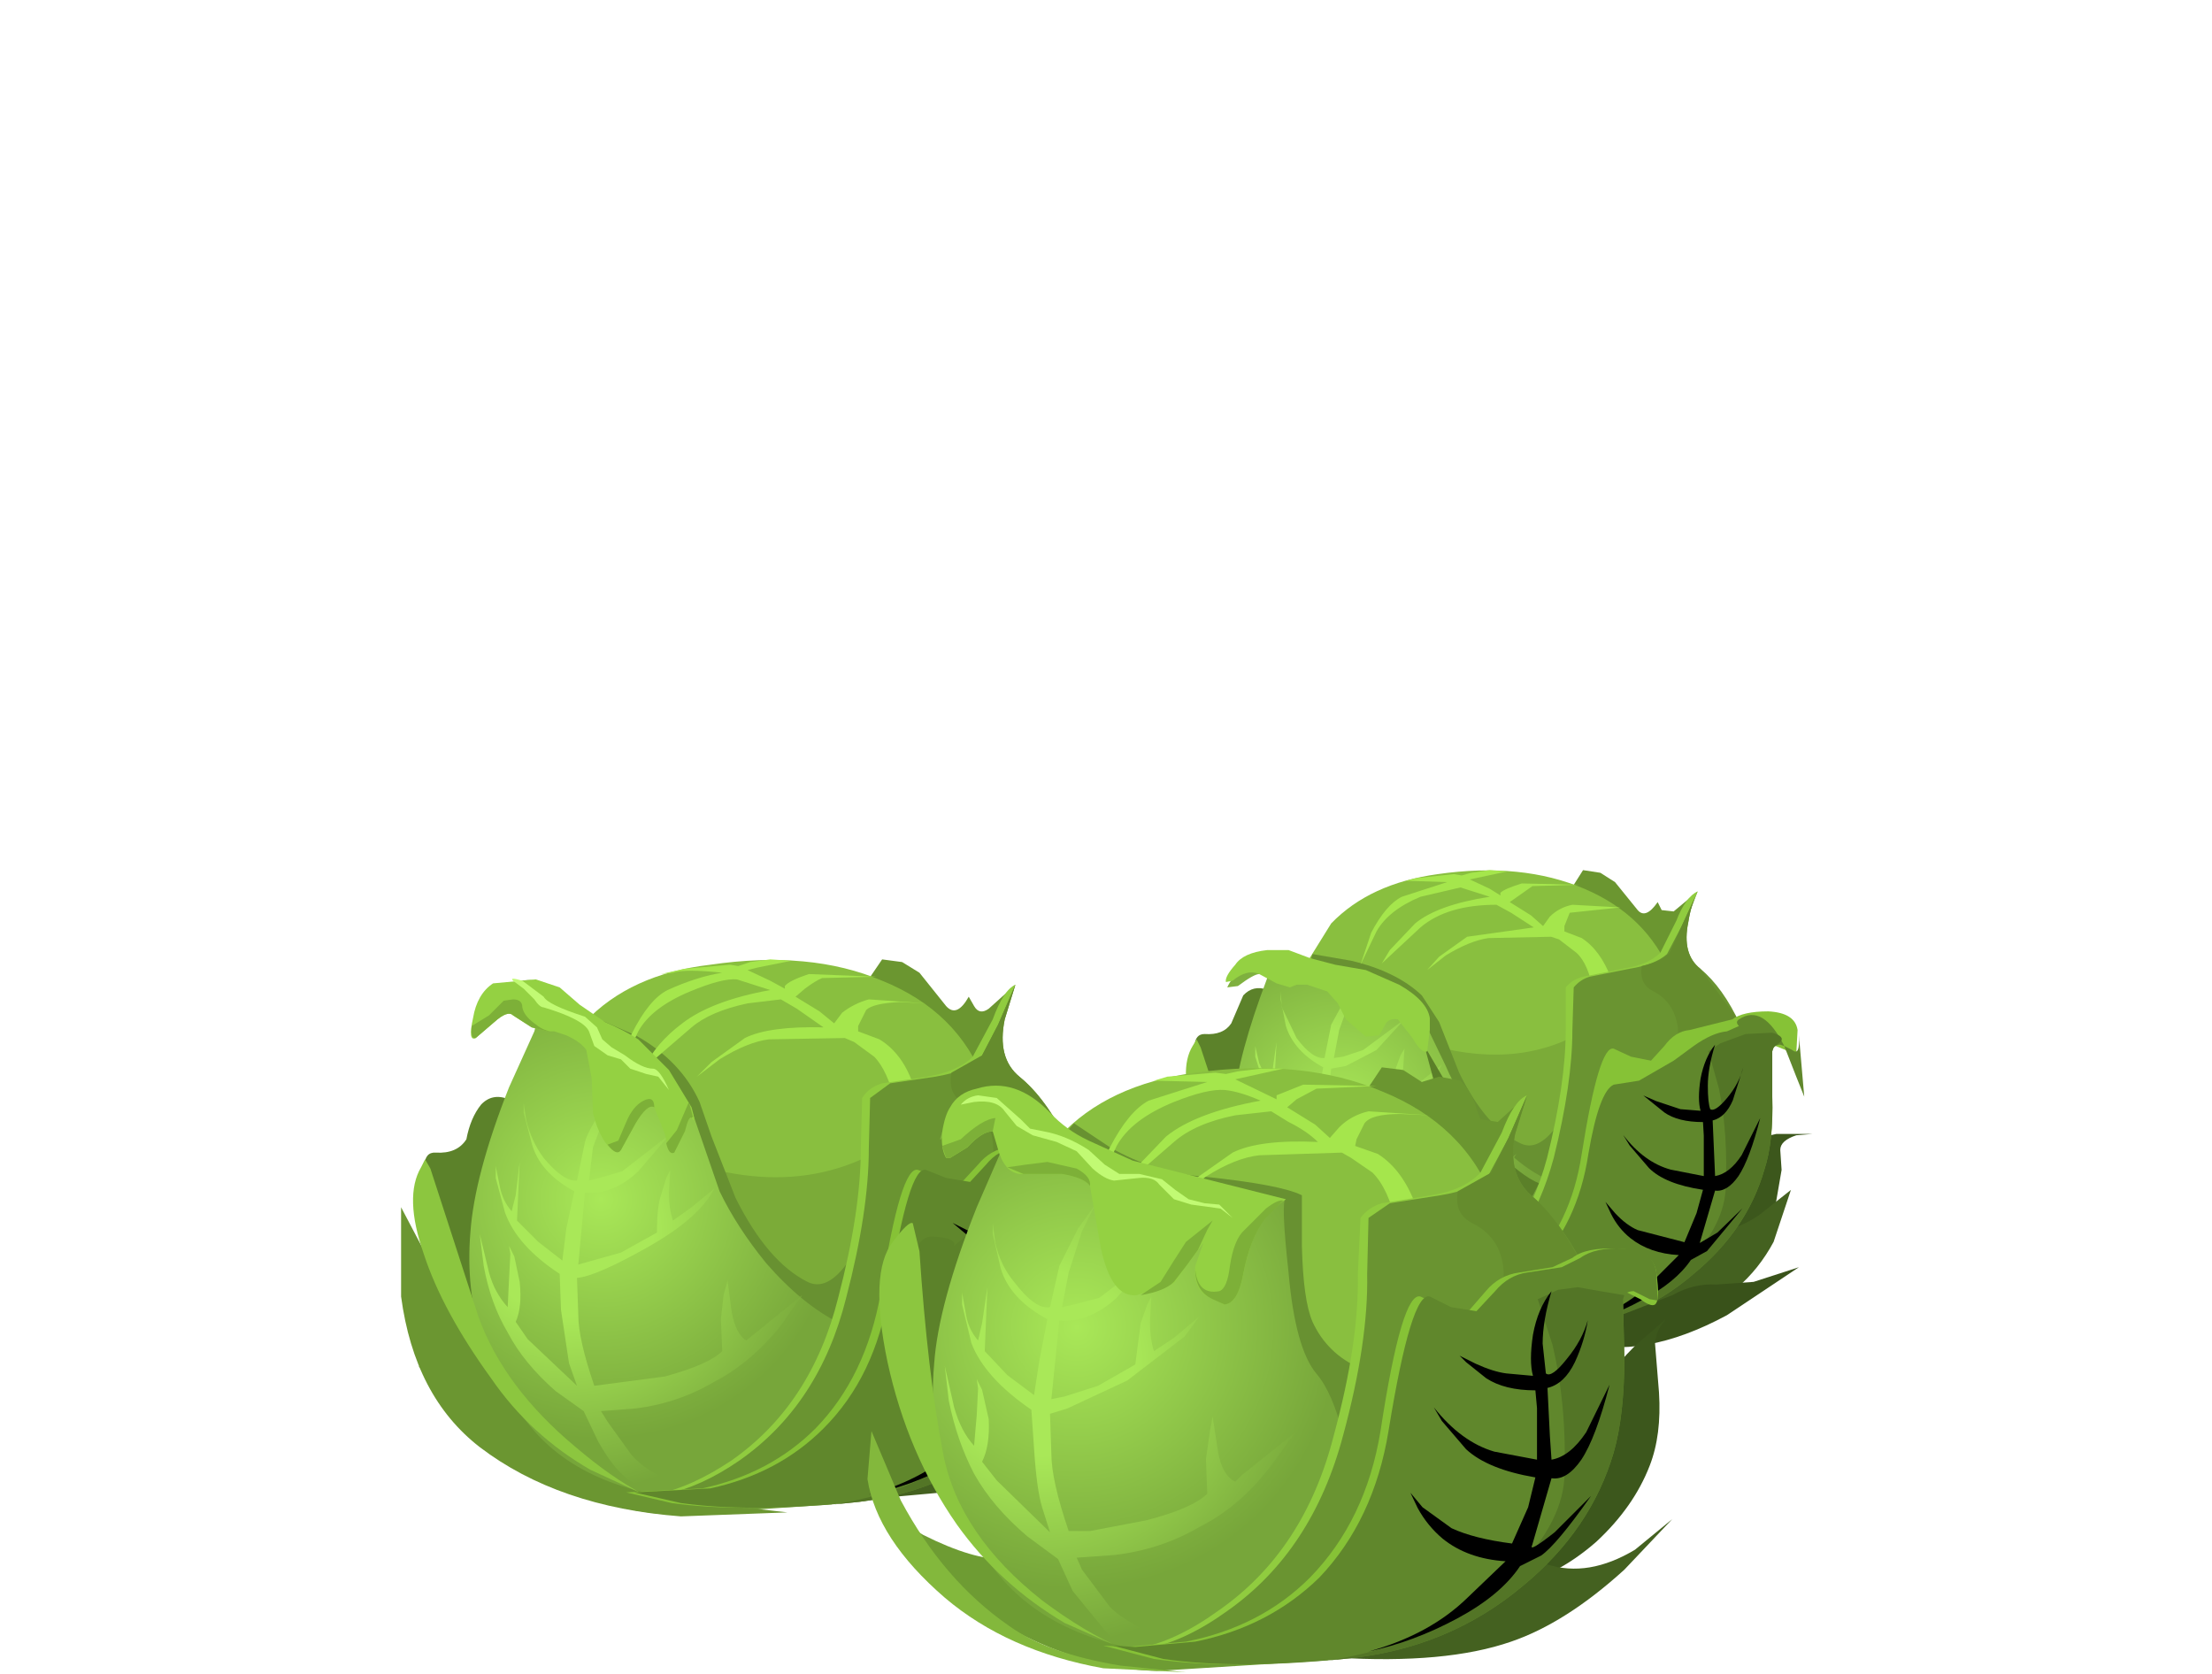 <?xml version="1.0" encoding="UTF-8" standalone="no"?>
<svg xmlns:xlink="http://www.w3.org/1999/xlink" height="62.8px" width="83.0px" xmlns="http://www.w3.org/2000/svg">
  <g transform="matrix(1.0, 0.0, 0.0, 1.0, 0.0, 0.0)">
    <use height="17.9" transform="matrix(1.0, 0.0, 0.0, 1.0, 44.1, 32.55)" width="23.9" xlink:href="#shape0"/>
    <use height="17.45" transform="matrix(0.605, 0.0, 0.0, 0.605, 59.0, 39.2)" width="11.65" xlink:href="#sprite0"/>
    <use height="21.35" transform="matrix(1.0, 0.0, 0.0, 1.0, 15.05, 35.6)" width="52.45" xlink:href="#shape2"/>
    <use height="20.55" transform="matrix(0.605, 0.0, 0.0, 0.605, 32.6, 43.65)" width="13.75" xlink:href="#sprite1"/>
    <use height="26.1" transform="matrix(1.0, 0.0, 0.0, 1.0, 17.65, 36.7)" width="45.1" xlink:href="#shape4"/>
    <use height="22.35" transform="matrix(0.605, 0.0, 0.0, 0.605, 51.35, 48.45)" width="14.95" xlink:href="#sprite2"/>
    <use height="8.2" transform="matrix(1.0, 0.0, 0.0, 1.0, 35.35, 40.75)" width="12.9" xlink:href="#shape6"/>
  </g>
  <defs>
    <g id="shape0" transform="matrix(1.0, 0.0, 0.0, 1.0, -44.1, -32.55)">
      <path d="M64.65 43.95 Q65.2 42.85 66.65 42.55 L68.0 42.55 67.4 42.6 Q66.8 42.8 66.8 43.15 L66.85 43.9 66.6 45.35 Q66.15 46.6 65.05 47.6 63.85 48.7 62.5 48.9 L63.25 47.15 64.65 43.95" fill="#3c571c" fill-rule="evenodd" stroke="none"/>
      <path d="M66.0 45.6 L67.2 44.65 66.55 46.6 Q65.45 48.65 63.2 49.45 L58.1 49.95 Q54.75 49.75 56.25 49.4 L59.25 47.5 Q62.2 45.75 63.4 46.15 64.65 46.5 66.0 45.6" fill="#446120" fill-rule="evenodd" stroke="none"/>
      <path d="M48.4 47.05 L50.55 47.05 Q51.8 47.2 52.7 47.8 59.5 48.75 59.15 49.15 L57.85 49.95 52.85 50.35 Q51.1 50.25 49.65 49.65 46.95 48.5 45.0 46.05 L44.7 45.6 46.0 46.35 Q47.5 47.1 48.4 47.05" fill="#6e9c33" fill-rule="evenodd" stroke="none"/>
      <path d="M44.1 40.55 L45.8 43.75 Q47.9 47.3 49.75 48.6 50.9 49.4 53.8 49.95 L56.4 50.25 53.0 50.4 Q49.15 50.1 46.6 48.2 44.5 46.6 44.1 43.4 L44.1 40.55" fill="#6b9631" fill-rule="evenodd" stroke="none"/>
      <path d="M62.2 33.85 L62.35 34.15 62.8 34.2 63.7 33.45 63.2 34.75 Q62.75 36.05 62.8 36.35 62.85 36.75 60.9 36.85 L58.6 36.55 58.0 35.25 57.7 34.5 58.8 33.6 59.4 32.65 60.05 32.75 60.6 33.1 61.45 34.15 Q61.75 34.5 62.2 33.85" fill="#6b9630" fill-rule="evenodd" stroke="none"/>
      <path d="M50.2 48.85 Q49.7 48.8 49.05 48.25 47.75 47.3 46.9 45.15 L45.1 40.55 Q44.5 38.8 45.2 38.8 45.9 38.85 46.2 38.4 L46.65 37.35 Q47.4 36.55 48.75 38.1 49.5 39.0 50.2 48.85" fill="#5c822a" fill-rule="evenodd" stroke="none"/>
      <path d="M49.05 36.1 L49.95 34.65 Q51.4 33.15 53.95 32.8 57.1 32.35 59.45 33.35 61.8 34.35 62.7 36.55 63.7 39.15 62.2 42.6 60.6 46.35 57.3 46.45 53.7 46.6 50.8 42.95 47.85 39.3 49.05 36.1" fill="#89bf3f" fill-rule="evenodd" stroke="none"/>
      <path d="M61.5 36.75 L61.7 38.8 Q61.8 41.25 61.3 43.0 60.8 44.85 59.3 45.1 L54.55 45.35 Q51.8 45.7 51.1 43.9 L50.7 41.6 Q49.95 40.4 50.1 39.7 50.4 38.35 53.8 39.25 57.15 40.15 59.65 38.55 L61.5 36.75" fill="#7bab38" fill-rule="evenodd" stroke="none"/>
      <path d="M53.1 42.4 L48.65 40.0 48.8 38.4 49.0 36.6 49.25 35.8 50.7 36.05 Q52.4 36.45 53.35 37.35 L54.0 38.35 54.75 40.25 Q55.75 42.3 57.05 42.9 57.65 43.2 58.3 42.4 L58.75 41.45 58.8 42.7 Q58.75 44.0 58.2 44.35 57.7 44.7 53.1 42.4" fill="#689131" fill-rule="evenodd" stroke="none"/>
      <path d="M59.0 33.95 L60.8 34.05 58.9 34.25 58.7 34.75 58.7 34.95 59.35 35.2 Q60.05 35.65 60.45 36.7 60.8 37.8 60.35 39.1 L59.85 40.15 Q60.15 38.6 59.8 37.25 59.6 36.15 59.15 35.75 L58.5 35.25 58.2 35.15 55.85 35.2 Q55.15 35.3 54.25 35.85 L53.55 36.4 54.0 35.9 55.05 35.15 57.55 34.8 56.7 34.25 56.15 33.95 Q54.3 33.95 53.3 34.8 L51.85 36.15 52.15 35.65 53.1 34.65 Q53.95 33.95 55.9 33.65 L54.8 33.3 53.3 33.65 Q52.1 34.15 51.65 34.95 L51.1 36.1 51.05 36.2 51.45 35.0 Q52.0 33.95 52.6 33.65 L54.3 33.1 52.75 33.05 52.35 33.15 53.15 32.95 54.55 32.8 54.85 32.85 55.2 32.75 55.9 32.65 56.55 32.7 55.15 33.0 55.9 33.35 56.3 33.6 56.3 33.5 Q56.45 33.35 57.1 33.15 L59.25 33.2 57.5 33.25 56.65 33.85 57.45 34.35 57.9 34.75 58.15 34.4 Q58.5 34.05 59.0 33.95" fill="#a5e64c" fill-rule="evenodd" stroke="none"/>
      <path d="M59.5 46.75 Q59.75 48.2 61.65 47.95 L60.8 48.55 57.75 49.65 54.15 49.9 Q50.15 49.75 48.35 47.65 46.0 45.0 46.3 41.35 46.45 39.6 47.55 36.7 L47.8 36.15 47.75 36.1 47.65 36.0 47.8 35.95 47.9 35.95 Q48.1 35.65 48.2 35.9 L48.2 35.95 49.4 36.1 51.5 37.05 Q52.95 37.7 53.55 38.55 L54.25 40.0 Q54.75 41.2 55.75 42.3 56.85 43.7 58.05 44.25 59.2 44.8 59.5 46.75 M47.45 36.15 L47.25 36.55 Q47.05 36.55 46.45 37.0 L46.05 37.05 Q46.35 36.35 47.45 36.05 L47.45 36.15" fill="url(#gradient0)" fill-rule="evenodd" stroke="none"/>
      <path d="M52.55 39.6 L52.7 39.35 52.65 40.1 Q52.65 40.6 52.8 40.95 L53.35 40.55 54.1 39.95 Q53.65 40.9 51.95 41.85 L50.2 42.65 49.7 42.75 49.75 43.95 Q49.75 44.75 50.25 46.2 L50.85 46.2 52.55 45.9 Q53.9 45.55 54.3 45.15 L54.3 44.15 54.5 42.85 54.6 43.85 Q54.75 44.6 55.1 44.8 L55.3 44.6 56.9 43.3 56.15 44.35 54.1 46.15 Q52.95 46.75 51.6 46.95 L50.5 47.0 50.65 47.35 51.5 48.45 Q52.35 49.35 54.25 49.7 L53.0 49.75 Q52.25 49.75 51.4 49.25 50.95 49.0 50.4 48.0 L49.95 47.05 Q48.35 46.1 47.5 44.55 46.95 43.6 46.75 42.4 L46.6 41.4 46.9 42.6 Q47.05 43.3 47.5 43.75 L47.6 42.85 47.6 42.05 47.55 41.75 47.75 42.1 47.9 42.95 47.75 44.2 48.15 44.75 49.7 46.25 49.45 45.5 49.25 43.8 49.2 42.7 Q47.8 41.75 47.45 40.75 L47.1 39.65 47.1 39.25 47.25 39.9 47.6 40.65 47.75 40.15 47.9 39.1 47.8 40.95 48.45 41.65 49.25 42.25 49.65 40.05 Q48.55 39.45 48.25 38.5 L48.05 37.5 48.05 37.2 48.1 37.8 48.65 38.95 Q49.25 39.75 49.7 39.7 L49.95 38.45 50.55 37.35 51.05 36.65 50.7 37.4 50.25 38.65 50.05 39.7 50.4 39.65 51.15 39.4 52.7 38.25 51.65 39.4 50.5 40.0 49.95 40.1 49.7 42.4 50.15 42.3 51.1 42.0 52.25 41.35 52.35 40.15 52.55 39.6" fill="url(#gradient1)" fill-rule="evenodd" stroke="none"/>
      <path d="M56.7 46.45 Q56.3 46.95 46.15 44.4 L46.3 41.5 46.8 41.7 48.55 41.3 51.25 41.0 53.15 41.25 53.85 41.25 53.8 40.55 53.45 39.25 54.3 40.7 Q55.25 42.3 55.95 43.0 57.1 44.15 57.75 44.4 L56.7 46.45" fill="#5b8029" fill-rule="evenodd" stroke="none"/>
      <path d="M65.65 44.4 Q65.0 46.65 62.2 47.65 59.5 48.6 55.65 49.2 L52.3 49.65 Q53.45 49.1 54.6 48.6 57.15 46.8 58.05 43.45 58.75 40.65 58.75 38.65 L58.75 37.05 Q59.0 36.75 59.4 36.65 L60.9 36.35 Q61.85 36.2 62.3 35.75 L62.9 34.55 Q63.25 33.65 63.7 33.45 L63.2 34.6 Q62.85 35.8 63.5 36.35 64.35 37.1 65.05 38.45 65.75 39.85 65.8 41.05 66.0 43.35 65.65 44.4" fill="#90cc3f" fill-rule="evenodd" stroke="none"/>
      <path d="M65.95 44.4 Q65.25 46.65 62.5 47.65 59.8 48.6 55.9 49.2 L52.55 49.65 Q53.75 49.1 54.9 48.6 57.4 46.8 58.3 43.45 59.0 40.65 59.0 38.65 L59.05 37.05 Q59.3 36.75 59.65 36.65 L61.15 36.35 Q62.1 36.2 62.55 35.8 L63.1 34.75 63.7 33.45 Q63.45 33.95 63.35 34.6 63.1 35.8 63.8 36.35 64.65 37.05 65.3 38.45 66.0 39.85 66.1 41.05 66.2 43.45 65.95 44.4" fill="#6a9431" fill-rule="evenodd" stroke="none"/>
      <path d="M65.1 38.1 Q65.75 39.2 66.0 40.3 L65.55 41.1 Q65.0 42.0 63.35 41.7 61.75 41.35 62.4 40.35 63.05 39.35 62.95 38.5 62.8 37.6 62.05 37.2 61.5 36.95 61.6 36.25 62.3 36.1 62.65 35.75 L63.1 34.75 63.7 33.45 Q63.45 33.95 63.35 34.6 63.1 35.8 63.8 36.35 L65.1 38.1" fill="#658c2d" fill-rule="evenodd" stroke="none"/>
      <path d="M45.05 39.3 L46.6 44.0 Q47.35 46.25 49.65 48.2 L51.8 49.65 Q51.1 49.45 50.15 48.9 48.2 47.8 46.95 46.05 45.45 43.85 44.85 42.05 44.2 40.15 44.75 39.25 L44.9 39.0 45.05 39.3" fill="#8cc63f" fill-rule="evenodd" stroke="none"/>
      <path d="M65.95 43.9 Q65.3 46.15 63.3 47.8 61.1 49.7 58.05 49.95 54.85 50.25 52.75 49.95 L51.25 49.6 51.95 49.65 53.7 49.5 Q55.85 49.05 57.3 47.6 58.95 45.95 59.35 43.3 60.0 39.2 60.55 39.35 L61.2 39.65 61.95 39.8 62.45 39.25 Q62.85 38.7 63.4 38.65 L65.0 38.25 Q65.4 37.95 66.35 37.95 67.35 38.0 67.45 38.65 L67.4 39.55 Q67.3 39.65 67.0 39.4 L66.5 39.2 66.2 39.45 66.25 41.15 65.95 43.9" fill="#86c236" fill-rule="evenodd" stroke="none"/>
      <path d="M65.25 38.5 Q65.1 38.35 65.25 38.25 66.15 37.65 66.95 39.25 L67.25 39.4 Q67.55 39.65 67.5 38.85 L67.7 41.15 67.4 40.4 66.95 39.25 66.8 39.2 Q66.55 39.2 66.5 39.45 L66.5 41.15 Q66.55 42.85 66.2 43.9 65.55 46.15 63.55 47.8 61.35 49.7 58.3 49.95 55.1 50.25 53.0 49.95 L51.55 49.6 52.2 49.65 53.95 49.5 Q56.1 49.05 57.55 47.6 59.2 45.95 59.6 43.3 60.0 40.95 60.55 40.7 L61.5 40.55 62.8 39.8 63.55 39.25 Q64.25 38.75 64.8 38.7 L65.25 38.5" fill="#60872c" fill-rule="evenodd" stroke="none"/>
      <path d="M64.15 39.6 L64.1 39.45 64.55 39.15 65.5 38.8 66.5 38.75 Q67.0 38.9 66.8 39.1 L66.55 39.3 66.5 39.45 66.5 41.15 Q66.55 42.85 66.2 43.9 65.55 46.15 63.55 47.8 61.35 49.7 58.3 49.95 L57.9 50.0 Q61.05 49.45 63.05 47.65 64.65 46.15 64.75 44.65 64.85 42.55 64.5 40.85 L64.15 39.6" fill="#537526" fill-rule="evenodd" stroke="none"/>
    </g>
    <radialGradient cx="0" cy="0" gradientTransform="matrix(0.009, 0.0, 0.0, -0.009, 50.3, 41.75)" gradientUnits="userSpaceOnUse" id="gradient0" r="819.2" spreadMethod="pad">
      <stop offset="0.0" stop-color="#a9e858"/>
      <stop offset="1.0" stop-color="#77a63a"/>
    </radialGradient>
    <radialGradient cx="0" cy="0" gradientTransform="matrix(0.01, 0.0, 0.0, -0.01, 49.4, 41.3)" gradientUnits="userSpaceOnUse" id="gradient1" r="819.2" spreadMethod="pad">
      <stop offset="0.325" stop-color="#a9e858"/>
      <stop offset="1.0" stop-color="#77a63a"/>
    </radialGradient>
    <g id="sprite0" transform="matrix(1.0, 0.0, 0.0, 1.0, 0.0, 0.0)">
      <use height="17.45" transform="matrix(1.0, 0.0, 0.0, 1.0, 0.0, 0.0)" width="11.65" xlink:href="#shape1"/>
    </g>
    <g id="shape1" transform="matrix(1.0, 0.0, 0.0, 1.0, 0.0, 0.0)">
      <path d="M10.3 8.15 Q9.6 9.15 8.85 9.05 L7.9 12.3 9.0 11.65 10.55 10.15 8.35 12.8 7.35 13.35 Q6.4 14.75 4.3 15.85 2.2 17.0 0.0 17.45 2.95 16.6 4.8 14.85 L6.6 13.05 Q4.8 12.95 3.6 12.0 2.85 11.4 2.4 10.5 L2.05 9.75 2.65 10.45 Q3.35 11.2 4.05 11.5 L6.95 12.25 7.7 10.45 8.1 9.0 Q5.75 8.65 4.75 7.65 L3.55 6.25 3.15 5.6 Q4.45 7.3 6.1 7.75 L8.15 8.15 8.15 5.65 8.1 4.8 Q6.55 4.8 5.7 4.2 L4.4 3.15 5.2 3.5 6.7 4.0 7.95 4.1 Q7.75 3.4 7.95 2.1 8.2 0.8 8.85 0.0 8.4 1.45 8.4 2.55 8.4 3.6 8.55 4.0 8.85 4.2 9.6 3.3 10.35 2.4 10.6 1.4 L9.95 3.45 Q9.5 4.5 8.7 4.7 L8.85 8.15 Q9.75 8.0 10.5 6.85 L11.65 4.55 Q11.0 7.1 10.3 8.15" fill="#000000" fill-rule="evenodd" stroke="none"/>
    </g>
    <g id="shape2" transform="matrix(1.0, 0.0, 0.0, 1.0, -15.05, -35.6)">
      <path d="M52.5 36.95 Q53.55 37.55 53.65 38.2 L53.65 38.65 53.55 39.45 Q53.35 39.55 53.0 38.95 L52.45 38.25 Q52.15 38.2 52.0 38.4 L51.75 38.85 51.25 38.9 50.5 38.25 50.2 37.65 49.8 37.2 49.05 36.95 48.65 36.95 48.4 37.05 47.9 36.9 47.25 36.55 Q46.8 36.35 46.25 36.8 L46.0 36.85 Q45.95 36.65 46.35 36.2 46.65 35.75 47.55 35.65 L48.35 35.65 49.15 35.95 50.1 36.2 51.25 36.4 52.5 36.95" fill="#94d142" fill-rule="evenodd" stroke="none"/>
      <path d="M64.8 49.35 Q61.65 51.05 59.2 50.35 L56.85 49.55 59.2 49.5 60.95 49.3 62.75 48.6 Q63.55 48.15 64.4 48.2 L65.8 48.1 67.5 47.55 64.8 49.35" fill="#39521a" fill-rule="evenodd" stroke="none"/>
      <path d="M40.0 48.05 Q40.7 46.75 41.85 45.6 L42.9 44.7 42.75 44.85 42.55 45.5 42.7 47.2 Q42.75 48.65 42.3 49.75 41.75 51.15 40.45 52.35 39.05 53.65 37.5 53.9 L40.0 48.05" fill="#3c571c" fill-rule="evenodd" stroke="none"/>
      <path d="M41.85 52.65 L43.15 51.6 41.5 53.3 Q39.5 55.15 37.6 55.8 L31.5 56.35 Q27.65 56.15 29.3 55.75 L33.4 54.1 Q37.4 52.7 38.8 53.15 40.25 53.65 41.85 52.65" fill="#446120" fill-rule="evenodd" stroke="none"/>
      <path d="M15.7 51.25 Q18.45 53.0 20.1 52.95 L22.65 52.95 Q24.1 53.1 25.15 53.85 33.2 54.95 32.8 55.45 32.3 56.1 31.2 56.45 L25.35 56.85 Q23.35 56.75 21.6 56.0 18.3 54.65 16.1 51.75 L15.7 51.25" fill="#6e9c33" fill-rule="evenodd" stroke="none"/>
      <path d="M15.05 45.3 L17.05 49.1 Q19.45 53.25 21.7 54.8 23.05 55.75 26.45 56.4 L29.55 56.75 25.55 56.9 Q20.95 56.55 18.0 54.3 15.55 52.4 15.05 48.65 L15.05 45.3" fill="#6b9631" fill-rule="evenodd" stroke="none"/>
      <path d="M37.55 38.45 Q37.05 40.0 37.1 40.35 37.15 40.85 34.9 41.0 32.6 41.1 32.15 40.6 L31.4 39.1 31.1 38.15 32.35 37.1 33.1 36.0 33.85 36.1 34.5 36.5 35.5 37.75 Q35.9 38.2 36.35 37.4 L36.55 37.75 Q36.75 38.1 37.1 37.85 L38.1 36.95 37.55 38.45" fill="#6b9630" fill-rule="evenodd" stroke="none"/>
      <path d="M18.05 41.45 Q18.9 40.55 20.5 42.45 21.05 43.15 21.7 49.2 L22.2 55.1 20.9 54.45 Q19.35 53.25 18.35 50.7 L16.25 45.3 Q15.55 43.2 16.35 43.25 17.15 43.3 17.5 42.75 17.65 41.95 18.05 41.45" fill="#5c822a" fill-rule="evenodd" stroke="none"/>
      <path d="M20.9 40.1 Q21.15 39.25 21.95 38.35 23.65 36.55 26.65 36.2 30.4 35.65 33.1 36.8 35.95 37.95 36.95 40.6 38.15 43.65 36.4 47.7 34.45 52.2 30.6 52.25 26.35 52.4 22.9 48.15 19.45 43.85 20.9 40.1" fill="#89bf3f" fill-rule="evenodd" stroke="none"/>
      <path d="M35.55 40.8 L35.8 43.25 Q35.9 46.1 35.3 48.2 34.7 50.35 32.95 50.65 L27.4 50.95 Q24.1 51.35 23.3 49.2 L22.8 46.5 Q21.95 45.1 22.1 44.25 22.5 42.7 26.45 43.8 30.35 44.85 33.35 42.95 34.85 42.0 35.55 40.8" fill="#7bab38" fill-rule="evenodd" stroke="none"/>
      <path d="M32.35 46.4 L32.35 47.8 Q32.3 49.35 31.65 49.75 31.05 50.2 25.65 47.45 22.95 46.15 20.4 44.7 L21.2 41.6 22.2 38.3 22.25 38.15 23.85 38.85 Q25.55 39.8 26.25 41.35 L26.7 42.65 27.6 44.95 Q28.8 47.35 30.3 48.1 31.0 48.45 31.75 47.45 L32.35 46.4" fill="#689131" fill-rule="evenodd" stroke="none"/>
      <path d="M33.75 37.6 Q32.75 37.65 32.5 37.9 L32.2 38.5 32.2 38.7 33.0 39.0 Q33.9 39.55 34.3 40.8 34.75 42.05 34.2 43.55 L33.6 44.85 Q33.95 43.05 33.6 41.4 33.3 40.15 32.8 39.65 L32.05 39.1 31.7 38.95 28.85 39.0 Q28.05 39.1 27.0 39.75 L26.15 40.4 26.7 39.85 27.95 38.95 Q28.85 38.5 30.9 38.55 L29.9 37.85 29.3 37.5 28.05 37.65 Q26.65 37.95 25.95 38.55 L24.15 40.1 Q24.6 39.15 25.6 38.4 26.7 37.55 28.9 37.15 L27.65 36.75 Q27.1 36.7 25.9 37.2 24.45 37.8 23.95 38.7 L23.3 40.1 23.2 40.15 Q23.2 39.8 23.7 38.8 24.35 37.5 25.05 37.15 26.15 36.65 27.1 36.5 25.7 36.35 25.25 36.5 L24.8 36.55 25.7 36.35 27.4 36.2 27.7 36.25 28.15 36.1 28.9 36.0 29.7 36.05 28.45 36.3 28.05 36.4 28.9 36.8 29.45 37.1 29.45 37.0 Q29.6 36.8 30.35 36.55 L32.9 36.65 30.85 36.7 Q30.6 36.8 30.2 37.1 L29.85 37.4 30.75 37.95 31.3 38.4 31.6 38.0 Q32.05 37.65 32.6 37.5 L34.75 37.65 33.75 37.6" fill="#a5e64c" fill-rule="evenodd" stroke="none"/>
      <path d="M23.4 38.9 Q25.05 39.65 26.0 41.8 L27.0 44.7 Q27.65 46.05 28.75 47.4 30.1 48.95 31.5 49.65 32.85 50.35 33.2 52.6 33.45 54.3 35.75 54.05 L34.75 54.75 Q33.3 55.55 31.15 56.05 L26.9 56.35 Q22.2 56.15 20.05 53.7 17.3 50.5 17.65 46.25 17.8 44.1 19.1 40.8 L20.05 38.7 Q20.2 38.25 19.6 37.8 19.15 37.45 18.8 37.5 L18.25 37.85 17.9 38.4 17.95 38.25 18.4 37.35 Q18.75 36.95 19.6 36.8 20.35 36.65 21.2 37.35 L23.4 38.9" fill="url(#gradient2)" fill-rule="evenodd" stroke="none"/>
      <path d="M19.75 42.05 Q19.95 42.85 20.4 43.45 21.15 44.35 21.65 44.3 L21.95 42.85 Q22.05 42.45 22.65 41.55 L23.2 40.75 22.8 41.6 22.25 43.05 22.1 44.3 22.5 44.2 23.35 43.95 25.15 42.55 23.95 43.95 Q23.0 44.85 21.95 44.75 L21.7 47.45 23.3 47.0 24.65 46.25 Q24.65 45.3 24.8 44.85 L25.0 44.2 25.15 43.9 25.1 44.75 Q25.1 45.35 25.25 45.8 L25.95 45.3 26.8 44.6 Q26.25 45.7 24.3 46.8 22.35 47.9 21.65 47.95 L21.7 49.35 Q21.7 50.25 22.3 52.0 L24.95 51.65 Q26.6 51.2 27.1 50.7 L27.05 49.5 27.15 48.6 27.3 48.05 27.45 49.2 Q27.6 50.05 28.0 50.3 L30.1 48.6 29.25 49.8 Q28.15 51.15 26.8 51.85 25.45 52.65 23.85 52.85 L22.55 52.95 22.8 53.35 23.7 54.6 Q24.7 55.7 27.0 56.1 L25.5 56.15 Q24.65 56.15 23.7 55.6 23.1 55.25 22.45 54.1 L21.9 52.95 20.85 52.2 Q19.65 51.15 19.05 50.0 18.4 48.9 18.15 47.5 L18.0 46.3 18.35 47.75 Q18.55 48.5 19.05 49.05 L19.1 48.0 19.15 47.05 19.1 46.75 19.3 47.15 19.5 48.1 Q19.6 49.05 19.35 49.6 L19.8 50.25 21.65 52.0 21.35 51.15 21.05 49.15 21.0 47.8 Q19.4 46.75 18.95 45.5 L18.6 44.2 18.6 43.75 18.75 44.5 Q18.85 45.05 19.2 45.45 L19.35 44.85 19.5 43.6 19.4 45.8 20.2 46.6 21.1 47.3 21.25 46.1 21.55 44.7 Q20.25 44.0 19.95 42.9 L19.65 41.75 19.65 41.4 19.75 42.05" fill="url(#gradient3)" fill-rule="evenodd" stroke="none"/>
      <path d="M40.45 49.8 Q39.65 52.5 36.4 53.65 33.25 54.8 28.65 55.55 L24.7 56.05 Q25.95 55.8 27.45 54.8 30.45 52.7 31.45 48.7 32.3 45.45 32.3 43.1 L32.35 41.2 Q32.6 40.8 33.1 40.65 L34.8 40.4 Q35.95 40.2 36.5 39.65 L37.25 38.25 Q37.65 37.15 38.1 36.95 L37.55 38.25 Q37.1 39.7 37.95 40.4 38.95 41.25 39.75 42.85 40.55 44.45 40.65 45.9 40.85 48.65 40.45 49.8" fill="#90cc3f" fill-rule="evenodd" stroke="none"/>
      <path d="M40.75 49.8 Q40.0 52.5 36.7 53.65 33.55 54.8 29.0 55.55 L25.0 56.05 Q26.3 55.8 27.75 54.8 30.75 52.7 31.75 48.7 32.6 45.45 32.6 43.1 L32.65 41.2 33.4 40.65 35.1 40.4 Q36.3 40.2 36.8 39.7 L37.45 38.45 38.1 36.95 37.7 38.25 Q37.4 39.7 38.25 40.4 39.25 41.2 40.05 42.85 40.85 44.45 40.95 45.9 41.15 48.65 40.75 49.8" fill="#6a9431" fill-rule="evenodd" stroke="none"/>
      <path d="M39.8 42.4 Q40.55 43.75 40.85 45.05 L40.35 46.0 Q39.7 47.0 37.75 46.6 35.8 46.25 36.6 45.05 37.4 43.9 37.25 42.85 37.15 41.85 36.2 41.4 35.55 41.1 35.7 40.25 L36.85 39.6 37.45 38.45 38.1 36.95 37.7 38.25 Q37.4 39.7 38.25 40.4 39.1 41.1 39.8 42.4" fill="#658c2d" fill-rule="evenodd" stroke="none"/>
      <path d="M15.8 43.8 L15.95 43.5 16.15 43.85 17.95 49.4 Q18.9 52.05 21.6 54.3 22.95 55.45 24.1 56.05 L22.15 55.15 Q19.9 53.85 18.45 51.75 16.6 49.2 15.9 47.05 15.15 44.9 15.8 43.8" fill="#8cc63f" fill-rule="evenodd" stroke="none"/>
      <path d="M40.8 49.25 Q40.0 51.95 37.7 53.85 35.05 56.1 31.45 56.4 27.7 56.75 25.2 56.4 L23.5 56.0 26.35 55.85 Q28.9 55.3 30.6 53.6 32.5 51.65 33.05 48.5 33.8 43.7 34.45 43.9 L35.2 44.2 36.1 44.35 36.7 43.7 Q37.15 43.15 37.8 43.05 L39.0 42.9 39.65 42.55 Q40.15 42.25 41.25 42.25 42.45 42.3 42.6 43.05 L42.55 44.15 42.05 44.0 Q41.75 43.75 41.45 43.75 41.15 43.7 41.1 44.0 L41.15 46.0 Q41.2 47.95 40.8 49.25" fill="#86c236" fill-rule="evenodd" stroke="none"/>
      <path d="M41.1 49.25 Q40.3 51.95 38.0 53.85 35.35 56.1 31.8 56.4 28.05 56.75 25.55 56.4 L23.8 56.0 26.65 55.85 Q29.2 55.3 30.9 53.6 32.85 51.65 33.35 48.5 34.1 43.7 34.75 43.9 L35.5 44.2 36.4 44.35 37.0 43.7 Q37.45 43.15 38.1 43.05 L39.3 42.9 39.95 42.55 41.4 42.25 Q42.5 42.3 42.6 43.05 L42.65 44.05 42.35 44.0 Q42.05 43.75 41.8 43.75 L41.4 44.0 41.45 46.0 Q41.5 47.95 41.1 49.25" fill="#60872c" fill-rule="evenodd" stroke="none"/>
      <path d="M41.4 44.0 L41.45 46.0 Q41.5 47.95 41.1 49.25 40.3 51.95 38.0 53.85 35.35 56.1 31.8 56.4 L31.3 56.45 Q35.05 55.85 37.4 53.65 39.3 51.85 39.4 50.15 39.5 47.65 39.0 45.55 L38.45 43.95 39.15 43.65 39.85 43.6 40.65 43.7 41.5 43.85 41.4 44.0" fill="#537526" fill-rule="evenodd" stroke="none"/>
    </g>
    <radialGradient cx="0" cy="0" gradientTransform="matrix(0.011, 0.0, 0.0, -0.011, 22.55, 45.0)" gradientUnits="userSpaceOnUse" id="gradient2" r="819.2" spreadMethod="pad">
      <stop offset="0.0" stop-color="#a9e858"/>
      <stop offset="1.0" stop-color="#77a63a"/>
    </radialGradient>
    <radialGradient cx="0" cy="0" gradientTransform="matrix(0.012, 0.0, 0.0, -0.012, 21.3, 46.2)" gradientUnits="userSpaceOnUse" id="gradient3" r="819.2" spreadMethod="pad">
      <stop offset="0.325" stop-color="#a9e858"/>
      <stop offset="1.0" stop-color="#77a63a"/>
    </radialGradient>
    <g id="sprite1" transform="matrix(1.0, 0.0, 0.0, 1.0, 0.0, 0.0)">
      <use height="20.55" transform="matrix(1.0, 0.0, 0.0, 1.0, 0.0, 0.0)" width="13.75" xlink:href="#shape3"/>
    </g>
    <g id="shape3" transform="matrix(1.0, 0.0, 0.0, 1.0, 0.0, 0.0)">
      <path d="M10.25 5.55 L10.35 8.3 10.45 9.6 Q11.5 9.45 12.4 8.1 L13.75 5.35 Q13.0 8.4 12.15 9.6 11.35 10.85 10.45 10.7 L9.35 14.5 Q9.1 14.95 10.65 13.75 L12.5 11.95 Q10.65 14.5 9.85 15.1 L8.65 15.75 Q7.55 17.4 5.1 18.7 2.6 20.05 0.0 20.55 3.5 19.6 5.65 17.5 L7.85 15.4 Q5.65 15.3 4.25 14.15 3.4 13.45 2.8 12.4 L2.4 11.55 3.1 12.35 Q3.95 13.2 4.75 13.55 6.05 14.15 8.2 14.45 L9.1 12.35 9.55 10.65 Q6.8 10.2 5.6 9.05 L4.25 7.4 3.75 6.65 Q5.3 8.6 7.2 9.2 L9.6 9.6 9.6 6.7 9.55 5.7 Q7.75 5.7 6.75 5.0 L5.2 3.7 6.1 4.15 Q7.2 4.65 7.9 4.75 L9.4 4.85 Q9.15 4.05 9.4 2.5 9.65 0.95 10.45 0.0 9.95 1.75 9.95 3.0 9.95 4.3 10.1 4.75 10.45 5.0 11.35 3.9 L12.55 1.65 Q12.35 2.9 11.75 4.1 11.2 5.3 10.25 5.55" fill="#000000" fill-rule="evenodd" stroke="none"/>
    </g>
    <g id="shape4" transform="matrix(1.0, 0.0, 0.0, 1.0, -17.65, -36.7)">
      <path d="M21.75 37.7 L22.7 38.35 Q23.5 38.7 23.95 39.0 L25.1 40.15 25.95 41.55 Q26.15 42.25 25.95 41.95 25.85 41.85 25.7 42.45 L25.3 43.25 Q25.1 43.35 24.95 42.55 L24.55 41.55 Q24.3 41.4 23.85 42.15 L23.3 43.15 Q23.1 43.4 22.7 42.85 22.4 42.4 22.25 41.75 L22.2 40.45 22.0 39.4 Q21.8 39.1 21.25 38.85 L20.8 38.7 20.55 38.7 19.95 38.55 19.25 38.1 Q19.05 37.9 18.55 38.35 L17.85 38.95 Q17.55 39.1 17.75 38.2 17.9 37.3 18.5 36.9 L20.1 36.75 21.0 37.05 21.75 37.7" fill="#94d142" fill-rule="evenodd" stroke="none"/>
      <path d="M17.85 38.95 Q17.65 39.0 17.7 38.5 L18.35 38.1 18.9 37.55 19.25 37.5 Q19.6 37.5 19.6 37.8 19.65 38.1 20.05 38.4 20.35 38.65 20.65 38.7 L20.55 38.7 19.95 38.55 19.25 38.1 Q19.05 37.9 18.55 38.35 L17.85 38.95" fill="#7db038" fill-rule="evenodd" stroke="none"/>
      <path d="M25.0 42.9 L25.4 42.4 25.85 41.35 26.0 41.9 25.95 41.95 Q25.85 41.85 25.7 42.45 L25.3 43.25 Q25.1 43.35 25.0 42.9" fill="#7db038" fill-rule="evenodd" stroke="none"/>
      <path d="M23.5 42.1 Q23.75 41.5 24.15 41.3 24.55 41.1 24.55 41.55 24.3 41.4 23.85 42.15 L23.3 43.15 Q23.15 43.4 22.8 42.95 L23.2 42.8 23.5 42.1" fill="#7db038" fill-rule="evenodd" stroke="none"/>
      <path d="M21.95 38.15 L22.4 38.55 22.6 39.0 22.95 39.3 23.45 39.6 Q24.1 40.1 24.5 40.1 24.75 40.1 25.1 40.9 L24.7 40.4 24.25 40.3 23.65 40.1 23.3 39.75 22.8 39.6 22.3 39.25 22.1 38.7 Q21.9 38.25 20.4 37.8 20.25 37.8 20.05 37.5 L19.65 37.1 19.25 36.8 Q19.1 36.65 19.6 36.8 L20.4 37.4 Q20.55 37.7 21.95 38.15" fill="#c1fa73" fill-rule="evenodd" stroke="none"/>
      <path d="M59.35 53.15 Q60.1 51.75 61.35 50.5 L62.5 49.5 62.35 49.7 Q62.15 50.0 62.1 50.4 L62.25 52.25 Q62.35 53.85 61.9 55.0 61.3 56.55 59.9 57.85 58.3 59.25 56.6 59.5 58.2 55.45 59.35 53.15" fill="#3c571c" fill-rule="evenodd" stroke="none"/>
      <path d="M47.75 61.5 L52.15 59.75 Q56.5 58.2 58.05 58.7 59.6 59.2 61.35 58.15 L62.75 57.0 60.95 58.9 Q58.75 60.9 56.7 61.6 54.25 62.45 50.15 62.2 45.95 61.95 47.75 61.5" fill="#446120" fill-rule="evenodd" stroke="none"/>
      <path d="M43.2 59.45 Q51.95 60.65 51.5 61.2 50.95 61.9 49.8 62.3 L43.4 62.7 Q41.45 62.65 39.35 61.8 35.8 60.35 33.35 57.2 L32.95 56.6 34.65 57.6 Q36.55 58.55 37.7 58.5 L40.5 58.5 Q42.05 58.7 43.2 59.45" fill="#6e9c33" fill-rule="evenodd" stroke="none"/>
      <path d="M32.7 53.7 L33.8 56.3 Q35.4 59.3 37.85 61.0 39.3 62.05 42.05 62.5 L44.5 62.75 41.4 62.6 Q37.8 61.95 35.45 59.95 32.9 57.75 32.55 55.5 L32.7 53.7" fill="#83b83c" fill-rule="evenodd" stroke="none"/>
      <path d="M56.7 42.7 Q56.15 44.4 56.2 44.8 56.25 45.3 53.8 45.45 51.25 45.65 50.8 45.05 L50.0 43.4 49.65 42.4 51.05 41.25 51.85 40.05 52.65 40.15 53.35 40.6 54.0 40.4 54.8 40.55 Q55.25 41.0 55.4 41.6 L55.55 42.0 56.2 42.1 57.3 41.1 56.7 42.7" fill="#6b9630" fill-rule="evenodd" stroke="none"/>
      <path d="M40.0 60.8 Q39.4 60.75 38.55 60.1 36.9 58.85 35.8 56.1 34.4 52.5 34.2 49.35 34.0 46.35 35.0 46.4 35.9 46.45 35.8 46.75 L36.45 46.2 Q37.25 45.9 38.15 47.05 38.75 47.8 39.45 54.4 L40.0 60.8" fill="#5c822a" fill-rule="evenodd" stroke="none"/>
      <path d="M40.75 53.25 Q37.0 48.6 38.6 44.5 L39.75 42.65 Q41.55 40.7 44.85 40.25 48.9 39.7 51.85 40.95 54.95 42.2 56.05 45.05 57.35 48.4 55.45 52.8 53.3 57.6 49.1 57.75 44.5 57.9 40.75 53.25" fill="#89bf3f" fill-rule="evenodd" stroke="none"/>
      <path d="M40.3 42.15 L41.65 43.05 Q43.3 44.0 45.15 44.15 48.05 44.45 48.85 44.85 L48.85 46.75 Q48.9 48.8 49.25 49.6 49.8 50.8 51.05 51.35 L51.05 52.95 Q50.95 54.55 50.3 55.0 49.65 55.45 43.75 52.55 L38.05 49.5 38.95 46.15 39.95 42.55 40.3 42.15" fill="#689131" fill-rule="evenodd" stroke="none"/>
      <path d="M53.15 45.3 Q53.65 46.65 53.05 48.3 L52.4 49.65 Q52.8 47.65 52.4 45.95 52.1 44.6 51.5 44.0 L50.7 43.45 50.35 43.25 47.25 43.35 Q46.35 43.45 45.25 44.15 L44.3 44.85 44.9 44.2 46.25 43.25 Q47.25 42.75 49.45 42.85 49.05 42.45 48.35 42.1 L47.7 41.7 46.35 41.85 Q44.85 42.15 44.05 42.85 L42.15 44.5 42.55 43.9 43.75 42.65 Q44.85 41.75 47.3 41.3 46.5 40.95 45.95 40.9 45.3 40.85 44.05 41.35 42.45 42.0 41.9 43.0 L41.2 44.5 41.1 44.6 Q41.1 44.2 41.65 43.05 42.35 41.7 43.1 41.3 L45.3 40.6 43.3 40.55 42.8 40.7 43.8 40.4 45.6 40.25 46.0 40.3 46.45 40.2 47.3 40.1 48.15 40.1 46.35 40.5 47.9 41.25 47.9 41.1 48.9 40.7 51.65 40.75 49.4 40.85 48.65 41.25 48.3 41.55 49.35 42.2 49.9 42.7 50.25 42.3 Q50.7 41.85 51.35 41.7 L53.65 41.85 52.55 41.8 Q51.45 41.8 51.2 42.15 L50.9 42.75 50.85 43.0 51.7 43.3 Q52.65 43.9 53.15 45.3" fill="#a5e64c" fill-rule="evenodd" stroke="none"/>
      <path d="M48.25 45.0 Q48.05 45.0 48.35 47.75 48.6 50.6 49.4 51.55 50.0 52.25 50.4 53.85 L51.1 56.65 Q52.0 59.95 54.75 59.65 L53.65 60.45 Q52.05 61.3 49.75 61.85 L45.1 62.15 Q40.0 61.95 37.65 59.3 34.65 55.85 35.05 51.2 35.2 48.95 36.65 45.3 L37.65 43.0 Q37.8 42.45 37.2 42.0 36.25 41.3 35.7 42.1 L35.35 42.7 Q35.2 42.9 35.35 42.5 L35.9 41.55 Q36.25 41.05 37.15 40.9 37.95 40.75 38.9 41.55 40.3 42.75 41.3 43.2 44.2 44.5 48.25 45.0" fill="url(#gradient4)" fill-rule="evenodd" stroke="none"/>
      <path d="M41.1 45.2 L40.6 46.2 40.1 47.75 39.85 49.05 40.3 48.95 41.25 48.7 43.2 47.2 41.9 48.7 Q40.85 49.65 39.75 49.55 L39.45 52.5 39.95 52.4 41.2 52.0 42.6 51.2 42.8 49.65 43.05 48.95 43.2 48.65 43.15 49.6 Q43.15 50.25 43.3 50.7 L44.05 50.2 45.0 49.4 44.45 50.15 42.3 51.8 40.05 52.85 39.4 53.05 39.45 54.55 Q39.45 55.55 40.1 57.45 L40.9 57.45 43.0 57.05 Q44.75 56.6 45.3 56.05 L45.25 54.75 45.4 53.7 45.5 53.15 45.7 54.45 Q45.85 55.35 46.35 55.6 L46.6 55.35 48.6 53.75 47.65 55.05 Q46.5 56.55 45.0 57.3 43.55 58.15 41.8 58.35 L40.4 58.45 40.6 58.9 41.65 60.3 Q42.35 61.0 43.85 61.5 L45.2 61.9 43.6 61.95 Q42.6 61.95 41.6 61.35 L40.25 59.7 39.7 58.5 38.55 57.65 Q37.25 56.55 36.55 55.3 35.9 54.05 35.6 52.55 L35.45 51.25 35.8 52.8 Q36.05 53.7 36.55 54.25 L36.65 53.1 36.7 52.1 36.65 51.75 36.85 52.15 37.1 53.25 Q37.15 54.25 36.85 54.85 L37.4 55.55 39.4 57.5 39.1 56.55 Q38.9 55.9 38.8 54.35 L38.7 52.9 Q36.95 51.7 36.45 50.4 L36.1 48.95 36.1 48.5 36.25 49.35 Q36.35 49.9 36.7 50.3 L36.85 49.65 37.05 48.3 36.95 50.7 37.8 51.6 38.8 52.35 39.0 51.05 39.3 49.5 Q37.9 48.75 37.55 47.6 L37.25 46.3 37.25 45.9 37.35 46.65 Q37.55 47.5 38.05 48.1 38.85 49.15 39.4 49.05 L39.75 47.5 40.45 46.1 41.1 45.2" fill="url(#gradient5)" fill-rule="evenodd" stroke="none"/>
      <path d="M59.05 47.45 Q59.95 49.25 60.05 50.8 60.25 53.8 59.85 55.1 59.0 58.0 55.45 59.3 52.0 60.5 47.0 61.3 L42.7 61.85 Q44.1 61.6 45.7 60.45 48.95 58.2 50.05 53.85 51.0 50.35 50.95 47.8 L51.05 45.7 Q51.35 45.3 51.85 45.15 L53.7 44.85 Q54.95 44.65 55.55 44.0 L56.35 42.5 Q56.8 41.3 57.3 41.1 L56.7 42.55 Q56.25 44.05 57.1 44.85 58.2 45.75 59.05 47.45" fill="#90cc3f" fill-rule="evenodd" stroke="none"/>
      <path d="M59.4 47.45 Q60.3 49.25 60.4 50.8 60.6 53.85 60.2 55.1 59.3 58.0 55.75 59.3 52.35 60.5 47.35 61.3 L43.05 61.85 Q44.45 61.6 46.05 60.45 49.25 58.2 50.4 53.85 51.35 50.35 51.3 47.8 L51.35 45.7 52.15 45.15 54.05 44.85 Q55.3 44.65 55.85 44.1 L56.6 42.7 57.3 41.1 56.85 42.55 Q56.55 44.05 57.45 44.85 58.5 45.75 59.4 47.45" fill="#6a9431" fill-rule="evenodd" stroke="none"/>
      <path d="M57.45 44.85 Q58.35 45.6 59.15 47.05 59.95 48.45 60.25 49.9 L59.75 50.9 Q59.0 52.0 56.9 51.6 54.8 51.2 55.65 49.95 56.55 48.65 56.4 47.5 56.25 46.4 55.25 45.9 54.55 45.55 54.7 44.7 L55.95 44.0 56.6 42.7 57.3 41.1 56.85 42.55 Q56.55 44.05 57.45 44.85" fill="#658c2d" fill-rule="evenodd" stroke="none"/>
      <path d="M42.1 61.85 L39.95 60.9 Q37.5 59.45 35.9 57.2 34.05 54.55 33.3 51.1 32.6 47.75 33.5 46.6 34.1 45.8 34.25 45.9 L34.5 46.95 Q34.8 51.5 35.4 54.6 36.0 57.6 39.1 60.05 40.7 61.25 42.1 61.85" fill="#8cc63f" fill-rule="evenodd" stroke="none"/>
      <path d="M60.7 46.85 Q62.05 46.9 62.15 47.75 62.3 48.8 62.1 48.95 61.95 49.05 61.55 48.75 L60.95 48.45 60.55 48.75 60.6 50.95 Q60.65 53.1 60.2 54.5 59.35 57.4 56.85 59.5 54.0 61.9 50.1 62.25 46.0 62.65 43.3 62.25 L41.4 61.75 42.25 61.8 44.5 61.6 Q47.3 61.05 49.15 59.2 51.25 57.05 51.8 53.7 52.6 48.45 53.3 48.65 L54.15 49.05 55.1 49.2 55.75 48.45 Q56.25 47.85 57.0 47.75 L58.25 47.55 59.0 47.2 Q59.5 46.8 60.7 46.85" fill="#86c236" fill-rule="evenodd" stroke="none"/>
      <path d="M60.9 46.85 Q62.05 46.9 62.15 47.75 L62.2 48.8 61.9 48.75 61.3 48.45 Q60.95 48.45 60.9 48.75 L60.95 50.95 Q60.95 53.1 60.55 54.5 59.7 57.4 57.15 59.5 54.3 61.9 50.4 62.25 46.35 62.65 43.65 62.25 L41.75 61.75 42.6 61.8 44.85 61.6 Q47.6 61.05 49.5 59.2 51.55 57.05 52.1 53.7 52.95 48.45 53.65 48.65 L54.45 49.05 55.4 49.2 56.1 48.45 Q56.6 47.85 57.3 47.75 L58.6 47.55 59.3 47.2 Q59.85 46.8 60.9 46.85" fill="#60872c" fill-rule="evenodd" stroke="none"/>
      <path d="M50.4 62.25 L49.9 62.3 Q53.95 61.65 56.5 59.3 58.6 57.3 58.7 55.45 58.8 52.75 58.25 50.45 L57.7 48.75 Q58.05 48.6 58.45 48.4 L59.2 48.3 60.05 48.45 60.95 48.6 60.9 48.75 60.95 50.95 Q60.95 53.1 60.55 54.5 59.7 57.4 57.15 59.5 54.3 61.9 50.4 62.25" fill="#537526" fill-rule="evenodd" stroke="none"/>
    </g>
    <radialGradient cx="0" cy="0" gradientTransform="matrix(0.012, 0.0, 0.0, -0.012, 40.4, 49.8)" gradientUnits="userSpaceOnUse" id="gradient4" r="819.2" spreadMethod="pad">
      <stop offset="0.0" stop-color="#a9e858"/>
      <stop offset="1.0" stop-color="#77a63a"/>
    </radialGradient>
    <radialGradient cx="0" cy="0" gradientTransform="matrix(0.013, 0.0, 0.0, -0.013, 39.05, 51.15)" gradientUnits="userSpaceOnUse" id="gradient5" r="819.2" spreadMethod="pad">
      <stop offset="0.325" stop-color="#a9e858"/>
      <stop offset="1.0" stop-color="#77a63a"/>
    </radialGradient>
    <g id="sprite2" transform="matrix(1.0, 0.0, 0.0, 1.0, 0.0, 0.0)">
      <use height="22.35" transform="matrix(1.0, 0.0, 0.0, 1.0, 0.0, 0.0)" width="14.95" xlink:href="#shape5"/>
    </g>
    <g id="shape5" transform="matrix(1.0, 0.0, 0.0, 1.0, 0.0, 0.0)">
      <path d="M11.35 0.0 Q10.8 1.85 10.8 3.25 L11.0 5.1 Q11.35 5.4 12.3 4.2 13.25 3.05 13.6 1.8 13.4 3.1 12.8 4.4 12.15 5.75 11.1 6.0 L11.25 9.0 11.35 10.45 Q12.5 10.25 13.5 8.75 L14.95 5.8 Q14.1 9.1 13.2 10.45 12.3 11.75 11.35 11.6 L10.15 15.75 Q9.9 16.25 11.55 14.95 L13.8 12.7 Q11.65 15.75 10.7 16.4 L9.4 17.05 Q8.2 18.85 5.5 20.3 2.8 21.75 0.0 22.35 3.8 21.3 6.15 19.0 L8.5 16.75 Q6.15 16.6 4.6 15.35 3.65 14.55 3.05 13.45 L2.6 12.5 3.35 13.4 5.15 14.7 Q6.55 15.35 8.9 15.65 L9.9 13.4 10.35 11.55 Q7.4 11.05 6.05 9.8 L4.55 8.05 4.05 7.2 Q5.75 9.35 7.8 9.95 L10.45 10.45 10.45 7.25 10.35 6.15 Q8.45 6.15 7.3 5.4 L6.05 4.4 5.65 4.0 6.65 4.5 Q7.75 5.0 8.55 5.1 L10.2 5.25 Q9.95 4.35 10.2 2.7 10.5 1.05 11.35 0.0" fill="#000000" fill-rule="evenodd" stroke="none"/>
    </g>
    <g id="shape6" transform="matrix(1.0, 0.0, 0.0, 1.0, -35.35, -40.75)">
      <path d="M42.5 43.55 L48.25 45.0 47.65 45.45 Q46.95 46.25 46.65 47.8 46.45 48.9 45.95 48.95 L45.5 48.75 Q44.75 48.45 44.85 47.5 L45.15 46.65 44.55 47.45 44.05 48.15 42.65 48.6 Q41.7 48.7 41.3 46.8 L40.9 44.5 Q40.7 44.2 39.85 44.05 L38.4 44.05 Q37.8 44.1 37.5 43.3 L37.25 42.45 Q36.85 42.45 36.3 43.05 L35.65 43.45 35.5 43.45 Q35.3 43.1 35.35 42.5 35.45 41.85 35.65 41.55 35.95 41.0 36.65 40.85 38.1 40.4 39.4 41.75 40.0 42.4 40.85 42.8 L42.5 43.55" fill="#94d142" fill-rule="evenodd" stroke="none"/>
      <path d="M37.35 41.95 L37.25 42.45 Q36.85 42.45 36.3 43.05 L35.65 43.45 35.5 43.45 35.35 43.0 36.05 42.75 Q36.85 42.0 37.35 41.95" fill="#7db038" fill-rule="evenodd" stroke="none"/>
      <path d="M46.7 46.15 L47.5 45.35 Q47.95 45.0 48.15 45.05 L47.45 45.75 Q46.9 46.5 46.65 47.8 46.45 48.9 45.95 48.95 L45.5 48.75 Q44.85 48.45 44.85 47.65 44.95 48.6 45.75 48.45 46.05 48.35 46.15 47.5 46.3 46.5 46.7 46.15" fill="#7db038" fill-rule="evenodd" stroke="none"/>
      <path d="M40.4 43.85 Q40.95 44.15 40.9 44.5 40.7 44.2 39.85 44.05 L38.4 44.05 37.8 43.8 38.5 43.7 39.3 43.6 40.4 43.85" fill="#7db038" fill-rule="evenodd" stroke="none"/>
      <path d="M44.5 46.6 L45.5 45.8 45.3 46.15 44.95 46.9 44.55 47.45 44.05 48.1 Q43.7 48.45 42.8 48.6 L43.55 48.1 44.05 47.3 44.5 46.6" fill="#7db038" fill-rule="evenodd" stroke="none"/>
      <path d="M40.85 43.15 L41.45 43.7 42.0 44.05 42.75 44.05 43.6 44.25 44.1 44.65 44.6 45.0 45.2 45.15 45.75 45.2 46.25 45.7 45.8 45.35 44.7 45.2 44.05 45.0 43.5 44.45 Q43.3 44.15 42.75 44.2 L41.8 44.3 Q41.45 44.25 41.0 43.85 L40.4 43.2 39.65 42.85 38.75 42.6 38.15 42.25 37.7 41.7 Q37.4 41.25 36.55 41.35 L36.05 41.45 Q36.3 41.15 36.7 41.1 L37.4 41.2 38.3 42.0 38.65 42.35 39.15 42.45 Q40.0 42.6 40.85 43.15" fill="#c1fa73" fill-rule="evenodd" stroke="none"/>
    </g>
  </defs>
</svg>
